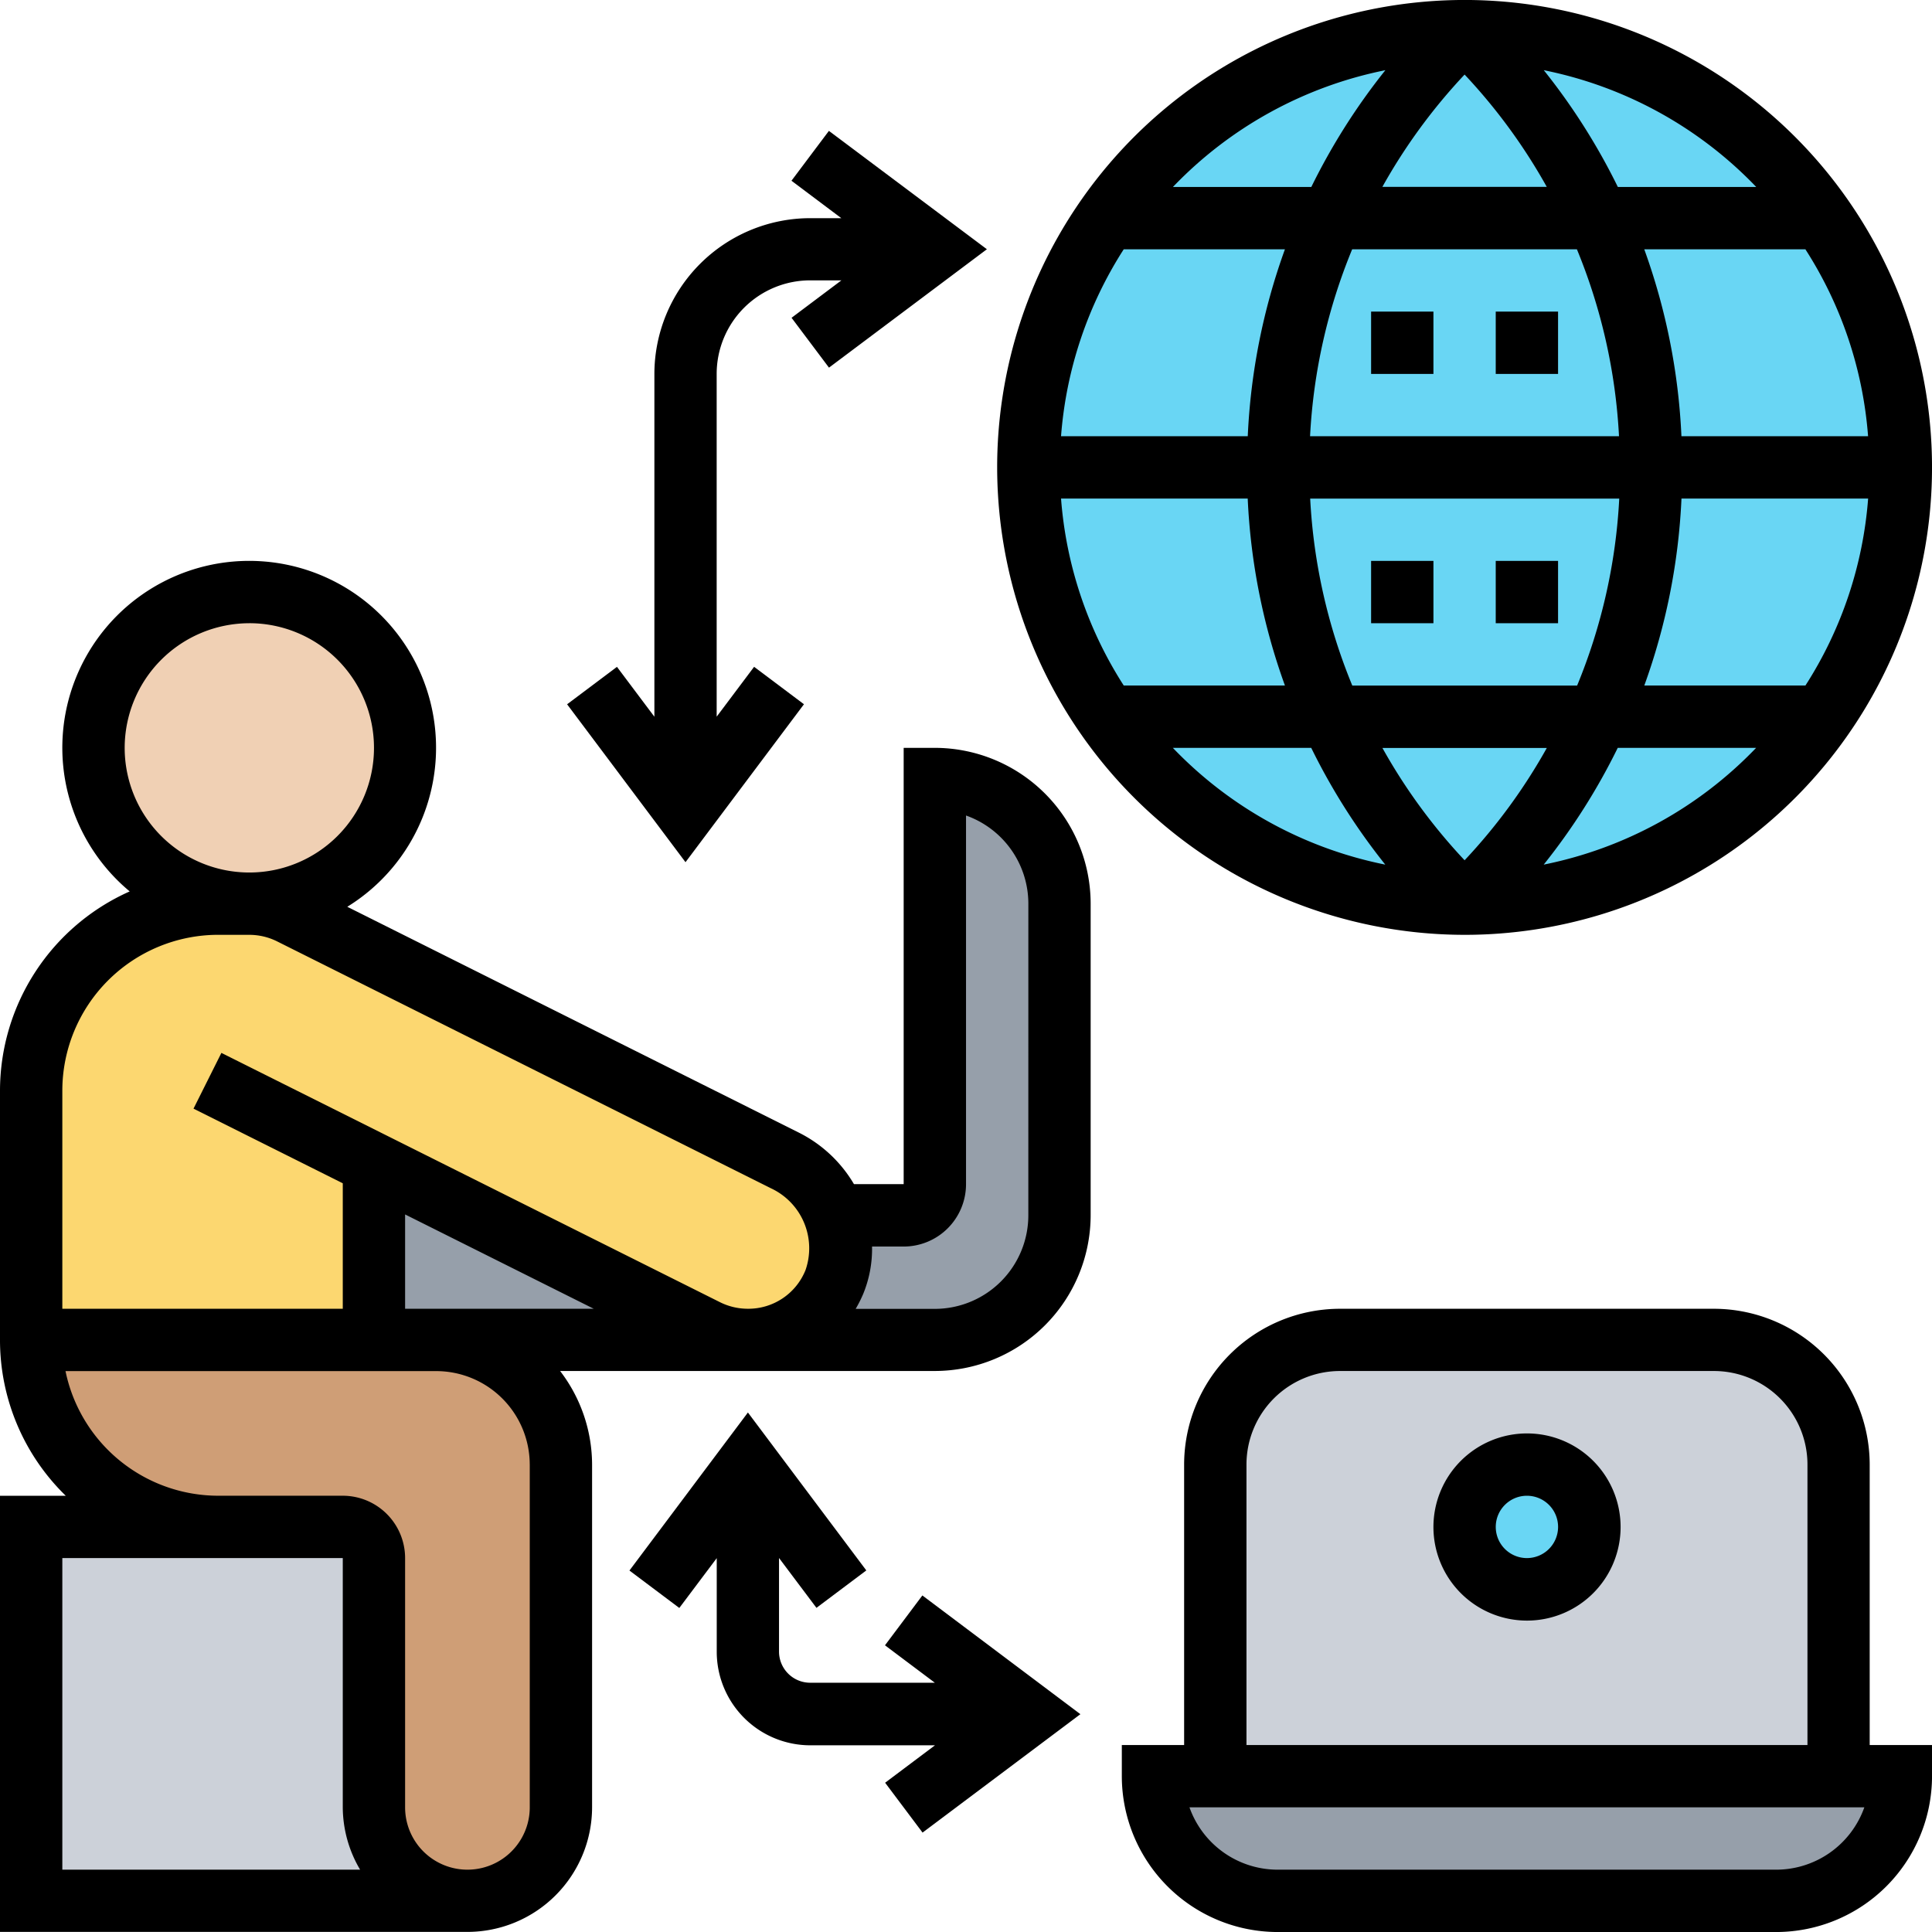 <svg xmlns="http://www.w3.org/2000/svg" width="82.578" height="82.578" viewBox="0 0 82.578 82.578">
  <g id="Group_1165409" data-name="Group 1165409" transform="translate(-1 -1)">
    <path id="Path_939006" data-name="Path 939006" d="M16.651,61.987a3.99,3.99,0,0,0,4,4H2V50H15.319a1.336,1.336,0,0,1,1.332,1.332Z" transform="translate(0.332 16.263)" fill="#ccd1d9"/>
    <path id="Path_939007" data-name="Path 939007" d="M24.642,49.328V63.979a4,4,0,0,1-7.991,0V53.323a1.336,1.336,0,0,0-1.332-1.332H9.991A8,8,0,0,1,2,44H19.315A5.326,5.326,0,0,1,24.642,49.328Z" transform="translate(0.332 14.272)" fill="#cf9e76"/>
    <path id="Path_939008" data-name="Path 939008" d="M36.337,43.319a3.77,3.77,0,0,1,0,2.85,3.994,3.994,0,0,1-3.7,2.477,4.17,4.17,0,0,1-1.785-.413l-14.2-7.112v7.525H2V37.991A8,8,0,0,1,9.991,30h1.332a4.17,4.17,0,0,1,1.785.413L34.219,40.975a4.328,4.328,0,0,1,2.118,2.344Z" transform="translate(0.332 9.625)" fill="#fcd770"/>
    <circle id="Ellipse_13548" data-name="Ellipse 13548" cx="6.5" cy="6.5" r="6.5" transform="translate(5.289 26.289)" fill="#f0d0b4"/>
    <path id="Path_939009" data-name="Path 939009" d="M28.983,45.875H13V38.35l14.2,7.112A4.17,4.17,0,0,0,28.983,45.875Z" transform="translate(3.983 12.397)" fill="#969faa"/>
    <circle id="Ellipse_13549" data-name="Ellipse 13549" cx="18.5" cy="18.5" r="18.5" transform="translate(45.289 2.289)" fill="#69d6f4"/>
    <path id="Path_939010" data-name="Path 939010" d="M28.7,47.5a3.77,3.77,0,0,0,0-2.85H31.66a1.336,1.336,0,0,0,1.332-1.332V26a5.326,5.326,0,0,1,5.328,5.328V44.647a5.326,5.326,0,0,1-5.328,5.328H25A3.994,3.994,0,0,0,28.7,47.5Z" transform="translate(7.966 8.298)" fill="#969faa"/>
    <path id="Path_939011" data-name="Path 939011" d="M67.3,58h2.664a5.32,5.32,0,0,1-5.328,5.328H43.328A5.326,5.326,0,0,1,38,58H67.3Z" transform="translate(12.28 18.919)" fill="#969faa"/>
    <path id="Path_939012" data-name="Path 939012" d="M66.638,49.328V62.647H40V49.328A5.326,5.326,0,0,1,45.328,44H61.31A5.326,5.326,0,0,1,66.638,49.328Z" transform="translate(12.944 14.272)" fill="#ccd1d9"/>
    <circle id="Ellipse_13550" data-name="Ellipse 13550" cx="3" cy="3" r="3" transform="translate(63.289 63.289)" fill="#69d6f4"/>
    <path id="Path_939013" data-name="Path 939013" d="M40.957,26.991H39.625V45.638H37.5a5.69,5.69,0,0,0-2.352-2.2L15.844,33.784a7.987,7.987,0,1,0-9.3-.657A9.332,9.332,0,0,0,1,41.642V52.3a9.288,9.288,0,0,0,2.812,6.66H1V77.6H20.979a5.333,5.333,0,0,0,5.328-5.328V57.625a6.591,6.591,0,0,0-1.367-4H40.957a6.667,6.667,0,0,0,6.66-6.66V33.651A6.667,6.667,0,0,0,40.957,26.991Zm-29.3-5.328a5.328,5.328,0,1,1-5.328,5.328A5.333,5.333,0,0,1,11.655,21.664ZM10.323,34.983h1.332a2.664,2.664,0,0,1,1.185.278l21.12,10.559a2.829,2.829,0,0,1,1.47,3.491,2.631,2.631,0,0,1-2.467,1.654,2.663,2.663,0,0,1-1.184-.278L10.463,40.029,9.271,42.412l6.38,3.19v5.364H3.664V41.642a6.667,6.667,0,0,1,6.66-6.66ZM26.379,50.966H18.315V46.934ZM3.664,61.621H15.651V72.276a5.273,5.273,0,0,0,.741,2.664H3.664Zm19.979-4V72.276a2.664,2.664,0,0,1-5.328,0V61.621a2.666,2.666,0,0,0-2.664-2.664H10.323A6.672,6.672,0,0,1,3.8,53.63H19.647A4,4,0,0,1,23.642,57.625ZM44.953,46.97a4,4,0,0,1-4,4H37.573a5.427,5.427,0,0,0,.32-.634,5.052,5.052,0,0,0,.38-2.03h1.353a2.666,2.666,0,0,0,2.664-2.664V29.883a4,4,0,0,1,2.664,3.768Z" transform="translate(0 5.974)"/>
    <path id="Path_939014" data-name="Path 939014" d="M52.979,40.957A19.979,19.979,0,1,0,33,20.979,20,20,0,0,0,52.979,40.957Zm0-36.77a24.192,24.192,0,0,1,3.512,4.8H49.465a24.24,24.24,0,0,1,3.514-4.8Zm4.8,7.468a24.245,24.245,0,0,1,1.8,7.991H46.374a24.211,24.211,0,0,1,1.8-7.991Zm12.444,7.991H62.247a27,27,0,0,0-1.589-7.991h6.887A17.176,17.176,0,0,1,70.225,19.647ZM52.979,37.77a24.245,24.245,0,0,1-3.512-4.8h7.026A24.252,24.252,0,0,1,52.979,37.77Zm-4.8-7.468a24.245,24.245,0,0,1-1.8-7.991h13.21a24.211,24.211,0,0,1-1.8,7.991ZM62.249,22.31h7.978a17.191,17.191,0,0,1-2.68,7.991H60.66A27,27,0,0,0,62.249,22.31Zm-18.54-2.664H35.73a17.191,17.191,0,0,1,2.68-7.991H45.3a27,27,0,0,0-1.589,7.991Zm0,2.664A27,27,0,0,0,45.3,30.3H38.41a17.176,17.176,0,0,1-2.68-7.991Zm-3.2,10.655h5.915a27.114,27.114,0,0,0,3.165,4.991,17.286,17.286,0,0,1-9.08-4.991Zm15.851,4.991a27.114,27.114,0,0,0,3.165-4.991h5.915a17.286,17.286,0,0,1-9.08,4.991Zm9.08-28.965H59.529A27.114,27.114,0,0,0,56.364,4a17.286,17.286,0,0,1,9.08,4.991ZM49.593,4a27.185,27.185,0,0,0-3.165,4.991H40.513A17.286,17.286,0,0,1,49.593,4Z" transform="translate(10.621)"/>
    <path id="Path_939015" data-name="Path 939015" d="M45,11h2.664v2.664H45Z" transform="translate(14.604 3.319)"/>
    <path id="Path_939016" data-name="Path 939016" d="M49,11h2.664v2.664H49Z" transform="translate(15.931 3.319)"/>
    <path id="Path_939017" data-name="Path 939017" d="M45,19h2.664v2.664H45Z" transform="translate(14.604 5.974)"/>
    <path id="Path_939018" data-name="Path 939018" d="M49,19h2.664v2.664H49Z" transform="translate(15.931 5.974)"/>
    <path id="Path_939019" data-name="Path 939019" d="M29.322,29.707l-2.131-1.6-1.6,2.131V15.589a4,4,0,0,1,4-4h1.332l-2.131,1.6,1.6,2.131,6.749-5.061L30.388,5.2l-1.6,2.131,2.131,1.6H29.589a6.667,6.667,0,0,0-6.66,6.66V30.24l-1.6-2.131-2.131,1.6,5.061,6.749Z" transform="translate(6.041 1.394)"/>
    <path id="Path_939020" data-name="Path 939020" d="M32.122,56.278l2.131,1.6H28.925a1.333,1.333,0,0,1-1.332-1.332v-4l1.6,2.131,2.131-1.6-5.061-6.75L21.2,53.082l2.131,1.6,1.6-2.13v4a4,4,0,0,0,4,4h5.328l-2.131,1.6,1.6,2.131,6.747-5.061L33.72,54.147Z" transform="translate(6.704 15.046)"/>
    <path id="Path_939021" data-name="Path 939021" d="M68.966,49.66A6.667,6.667,0,0,0,62.306,43H46.323a6.667,6.667,0,0,0-6.66,6.66V61.647H37v1.332a6.667,6.667,0,0,0,6.66,6.66H64.97a6.667,6.667,0,0,0,6.66-6.66V61.647H68.966Zm-26.638,0a4,4,0,0,1,4-4H62.306a4,4,0,0,1,4,4V61.647H42.328ZM64.97,66.974H43.66a4,4,0,0,1-3.768-2.664H68.737a4,4,0,0,1-3.767,2.664Z" transform="translate(11.949 13.94)"/>
    <path id="Path_939022" data-name="Path 939022" d="M51,47a4,4,0,1,0,4,4A4,4,0,0,0,51,47Zm0,5.328A1.332,1.332,0,1,1,52.328,51,1.333,1.333,0,0,1,51,52.328Z" transform="translate(15.268 15.268)"/>
  </g>
</svg>
